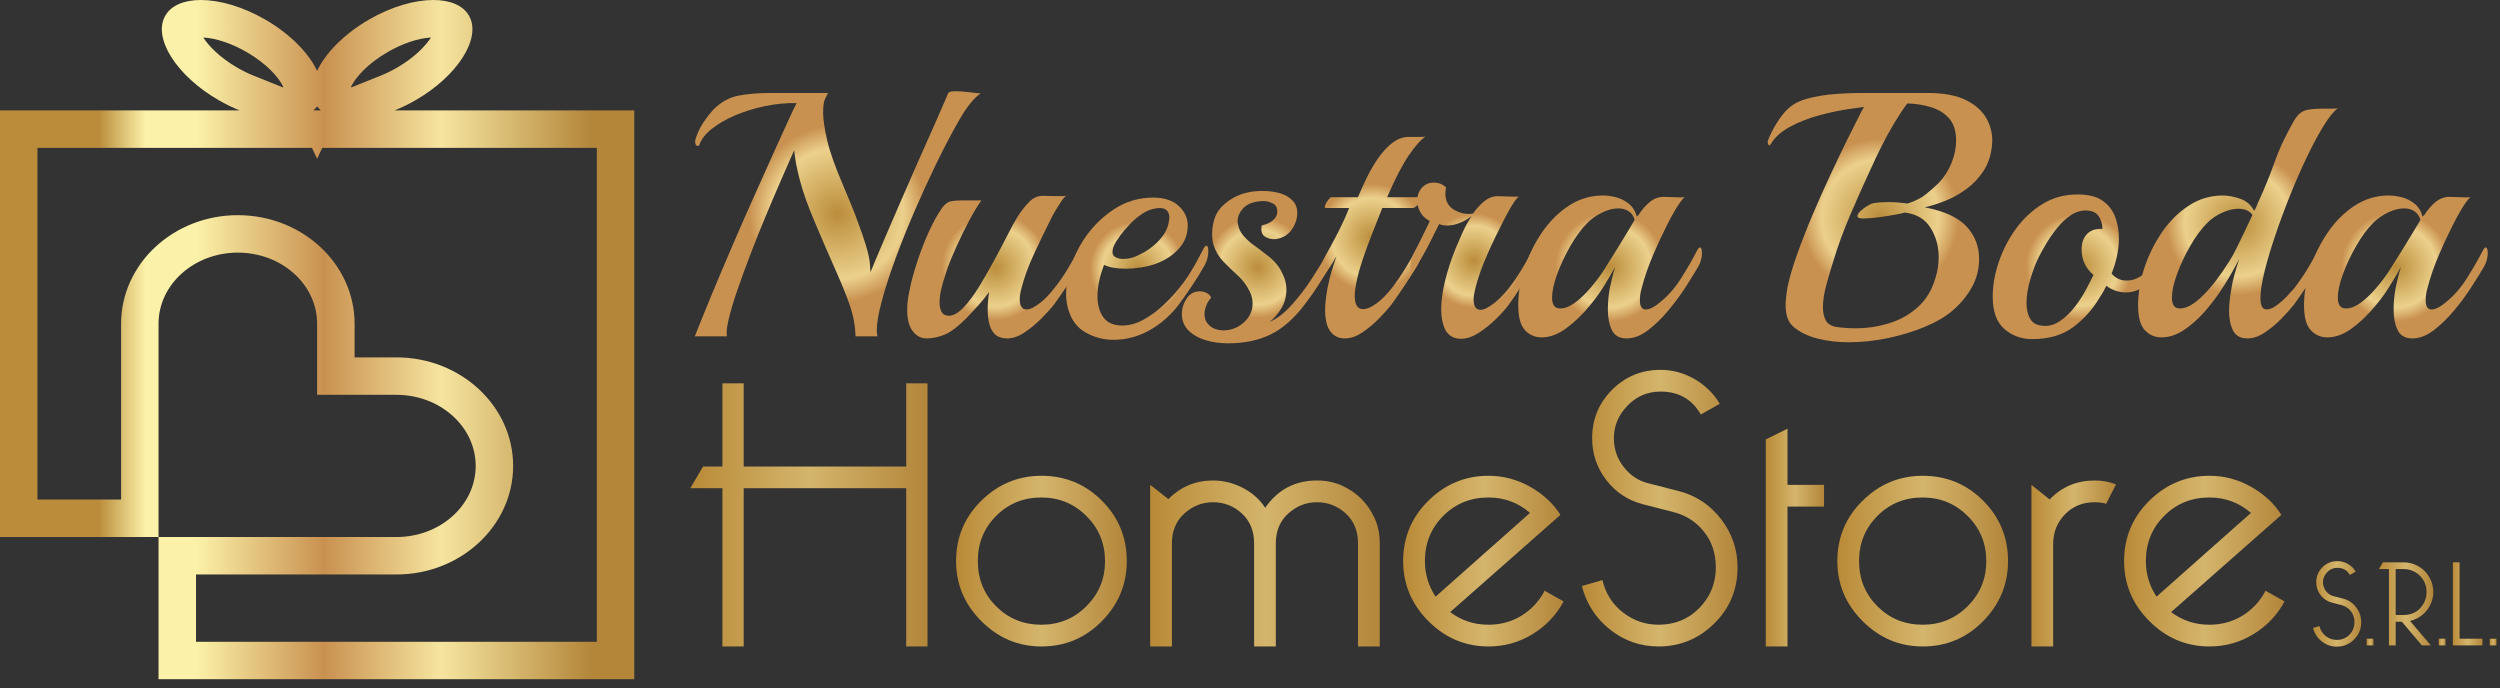 <svg width="178" height="49" viewBox="0 0 178 49" fill="none" xmlns="http://www.w3.org/2000/svg">
<rect x="0" y="0" width="178" height="49" fill="#333333" stroke="none"/>
<path d="M26.275 1.392C24.497 2.419 23.176 3.779 22.58 5.044C21.983 3.779 20.663 2.419 18.885 1.392C17.285 0.468 15.639 3.39429e-07 14.308 3.39429e-07C13.129 3.39429e-07 12.2 0.368 11.771 1.112C10.855 2.697 12.556 5.393 15.571 7.133C16.068 7.421 16.571 7.663 17.067 7.861H0V38.236H11.288V23.051C11.288 20.253 13.816 17.987 16.933 17.987C20.052 17.987 22.58 20.253 22.58 23.051V28.112H28.224C31.341 28.112 33.869 30.38 33.869 33.175C33.869 35.972 31.341 38.236 28.224 38.236H11.288V48.361H45.16V7.861H28.093C28.589 7.663 29.091 7.421 29.589 7.133C32.604 5.393 34.305 2.697 33.389 1.112C32.96 0.368 32.028 3.39429e-07 30.851 3.39429e-07C29.52 3.39429e-07 27.873 0.468 26.275 1.392ZM24.984 6.197L24.992 6.181C25.296 5.539 26.141 4.548 27.608 3.703C28.664 3.093 29.799 2.713 30.687 2.671C30.315 3.24 29.555 4.073 28.256 4.824C27.88 5.04 27.492 5.229 27.101 5.387L25.015 6.223L24.984 6.197ZM18.06 5.387C17.668 5.229 17.279 5.04 16.904 4.823C15.603 4.073 14.844 3.239 14.472 2.671C15.36 2.713 16.496 3.092 17.551 3.701C19.019 4.548 19.864 5.537 20.167 6.181L20.175 6.197L20.145 6.223L18.06 5.387ZM22.58 7.573C22.656 7.679 22.745 7.775 22.844 7.861H22.315C22.415 7.775 22.501 7.679 22.58 7.573ZM22.944 10.529H30.888H42.493V45.695H13.956V40.903H28.224C32.808 40.903 36.536 37.437 36.536 33.175C36.536 28.913 32.808 25.445 28.224 25.445H25.247V23.051C25.247 18.788 21.516 15.32 16.933 15.32C12.349 15.32 8.621 18.788 8.621 23.051V35.569H2.665V10.529H17.067H22.213L22.579 11.304L22.944 10.529Z" fill="url(#paint0_linear_12_129000)"/>
<path d="M67.516 6.621C67.252 7.249 66.921 8.011 66.524 8.904C66.127 9.799 65.705 10.751 65.257 11.76C64.811 12.768 64.377 13.761 63.955 14.737C63.533 15.713 63.148 16.608 62.8 17.419C62.453 18.229 62.18 18.883 61.981 19.379C61.965 19.197 61.952 19.028 61.943 18.871C61.935 18.713 61.911 18.528 61.871 18.312C61.828 18.096 61.749 17.795 61.633 17.405C61.517 17.017 61.336 16.491 61.088 15.829C60.956 15.449 60.797 15.039 60.616 14.601C60.433 14.163 60.236 13.687 60.021 13.173C59.459 11.867 59.081 10.8 58.891 9.971C58.701 9.144 58.607 8.492 58.607 8.011C58.607 7.548 58.655 7.216 58.753 7.019L58.953 6.621H54.757C53.997 6.621 53.277 6.683 52.599 6.805C51.92 6.932 51.308 7.275 50.761 7.837C50.547 8.069 50.328 8.351 50.104 8.681C49.881 9.012 49.695 9.392 49.547 9.824C49.529 9.873 49.516 9.919 49.509 9.96C49.5 10 49.496 10.039 49.496 10.071C49.496 10.287 49.561 10.393 49.695 10.393C49.744 10.393 49.776 10.368 49.795 10.319C49.927 9.923 50.219 9.541 50.676 9.177C51.131 8.815 51.688 8.492 52.351 8.209C53.012 7.929 53.724 7.708 54.485 7.552C55.247 7.395 55.991 7.324 56.719 7.34C56.637 7.489 56.455 7.871 56.173 8.483C55.892 9.096 55.54 9.869 55.117 10.804C54.696 11.739 54.233 12.768 53.728 13.895C53.223 15.019 52.715 16.177 52.201 17.369C51.688 18.56 51.196 19.723 50.724 20.855C50.255 21.989 49.836 23.02 49.471 23.947H51.756C51.705 23.715 51.747 23.313 51.879 22.743C52.011 22.172 52.213 21.489 52.488 20.695C52.76 19.9 53.071 19.048 53.419 18.139C53.765 17.228 54.129 16.319 54.511 15.407C54.891 14.497 55.259 13.632 55.615 12.815C55.971 11.995 56.28 11.287 56.545 10.691C56.595 11.287 56.732 12.007 56.955 12.851C57.179 13.696 57.529 14.68 58.009 15.804C58.556 17.096 59.015 18.159 59.388 18.995C59.76 19.829 60.053 20.525 60.268 21.08C60.483 21.635 60.641 22.127 60.741 22.556C60.839 22.988 60.897 23.449 60.915 23.947H62.477C62.461 23.88 62.448 23.809 62.44 23.736C62.432 23.661 62.428 23.583 62.428 23.5C62.428 23.004 62.548 22.307 62.788 21.415C63.028 20.521 63.351 19.523 63.756 18.423C64.161 17.324 64.616 16.188 65.121 15.023C65.627 13.856 66.135 12.743 66.648 11.684C67.26 10.427 67.827 9.352 68.348 8.457C68.869 7.564 69.361 6.96 69.825 6.647C69.693 6.647 69.436 6.621 69.056 6.571C68.675 6.521 68.336 6.496 68.039 6.496C67.739 6.496 67.567 6.539 67.516 6.621Z" fill="url(#paint1_radial_12_129000)"/>
<path d="M75.448 13.967C75.224 13.967 75 13.964 74.777 13.956C74.555 13.948 74.376 13.944 74.243 13.944C73.88 13.944 73.557 14.088 73.276 14.377C72.995 14.667 72.729 15.003 72.481 15.384C72.283 15.696 72.039 16.14 71.748 16.712C71.459 17.281 71.136 17.893 70.781 18.548C70.425 19.201 70.065 19.825 69.701 20.423C69.336 21.017 68.973 21.505 68.609 21.887C68.244 22.268 67.907 22.465 67.592 22.483C67.327 22.483 67.144 22.392 67.045 22.209C66.947 22.028 66.896 21.803 66.896 21.539C66.896 21.241 66.937 20.917 67.02 20.571C67.103 20.223 67.195 19.905 67.295 19.615C67.392 19.325 67.459 19.123 67.492 19.007C67.641 18.611 67.848 18.117 68.112 17.531C68.377 16.944 68.667 16.351 68.981 15.755C69.296 15.159 69.593 14.663 69.875 14.267H68.684C68.171 14.267 67.819 14.295 67.629 14.353C67.439 14.411 67.252 14.564 67.069 14.811C66.74 15.292 66.433 15.843 66.152 16.463C65.869 17.084 65.617 17.721 65.395 18.373C65.172 19.028 64.993 19.636 64.86 20.197C64.728 20.76 64.645 21.224 64.613 21.588C64.547 22.449 64.651 23.083 64.923 23.487C65.196 23.893 65.547 24.096 65.977 24.096C66.359 24.096 66.767 24.012 67.207 23.847C67.644 23.681 68.179 23.284 68.807 22.655C69.089 22.359 69.367 22.06 69.639 21.763C69.912 21.464 70.173 21.141 70.421 20.795C70.388 21.009 70.363 21.22 70.347 21.428C70.331 21.635 70.321 21.828 70.321 22.011C70.321 22.607 70.404 23.076 70.571 23.424C70.703 23.691 70.868 23.867 71.065 23.959C71.265 24.049 71.48 24.096 71.712 24.096C72.108 24.096 72.519 23.955 72.94 23.673C73.363 23.392 73.763 23.061 74.144 22.68C74.524 22.3 74.831 21.96 75.063 21.663C75.395 21.2 75.716 20.732 76.031 20.26C76.344 19.788 76.619 19.355 76.849 18.957C76.949 18.792 77.019 18.623 77.061 18.448C77.101 18.275 77.123 18.121 77.123 17.988C77.123 17.724 77.073 17.592 76.973 17.592C76.924 17.592 76.867 17.651 76.8 17.765C76.584 18.18 76.329 18.635 76.031 19.131C75.732 19.628 75.411 20.091 75.063 20.521C74.747 20.936 74.425 21.275 74.095 21.539C73.665 21.871 73.333 22.035 73.103 22.035C72.771 22.035 72.605 21.787 72.605 21.291C72.605 21.076 72.647 20.819 72.729 20.521C72.928 19.744 73.229 18.92 73.636 18.051C74.04 17.183 74.459 16.319 74.889 15.457C74.955 15.325 75.051 15.155 75.175 14.948C75.299 14.743 75.427 14.54 75.559 14.34C75.691 14.143 75.807 14.009 75.907 13.944C75.824 13.96 75.671 13.967 75.448 13.967Z" fill="url(#paint2_radial_12_129000)"/>
<path d="M79.257 14.937C78.396 15.516 77.685 16.244 77.123 17.12C76.759 17.683 76.465 18.3 76.241 18.969C76.019 19.64 75.905 20.289 75.905 20.917C75.905 21.299 75.956 21.663 76.055 22.011C76.271 22.772 76.684 23.327 77.296 23.673C77.908 24.021 78.571 24.193 79.283 24.193C80.125 24.193 80.928 23.997 81.689 23.6C82.137 23.367 82.549 23.087 82.931 22.753C83.311 22.424 83.651 22.06 83.948 21.663C84.28 21.216 84.607 20.748 84.928 20.26C85.252 19.773 85.528 19.321 85.761 18.908C85.859 18.725 85.931 18.548 85.972 18.373C86.013 18.2 86.033 18.039 86.033 17.891C86.033 17.625 85.984 17.493 85.884 17.493C85.835 17.493 85.776 17.551 85.711 17.667C85.463 18.145 85.247 18.548 85.065 18.871C84.884 19.193 84.709 19.477 84.544 19.727C84.379 19.976 84.18 20.24 83.948 20.521C83.651 20.901 83.281 21.299 82.844 21.712C82.405 22.127 81.933 22.475 81.429 22.753C80.924 23.037 80.415 23.177 79.903 23.177C79.291 23.177 78.843 22.981 78.563 22.595C78.281 22.204 78.14 21.705 78.14 21.092C78.14 20.412 78.297 19.669 78.611 18.859C78.976 19.041 79.497 19.131 80.175 19.131C80.507 19.131 80.859 19.103 81.231 19.044C81.603 18.985 81.955 18.899 82.285 18.783C82.964 18.536 83.515 18.175 83.936 17.703C84.359 17.232 84.568 16.683 84.568 16.055C84.568 15.524 84.353 15.06 83.924 14.663C83.493 14.267 82.889 14.068 82.112 14.068C81.069 14.068 80.117 14.357 79.257 14.937ZM79.704 18.412C79.605 18.395 79.513 18.36 79.431 18.312C79.283 18.247 79.208 18.121 79.208 17.939C79.208 17.724 79.297 17.471 79.481 17.183C79.663 16.895 79.857 16.628 80.064 16.388C80.271 16.149 80.415 15.987 80.499 15.904C80.747 15.657 81.003 15.443 81.268 15.26C81.532 15.077 81.797 14.953 82.063 14.887C82.26 14.837 82.425 14.811 82.559 14.811C82.824 14.811 83.009 14.883 83.117 15.023C83.224 15.165 83.269 15.335 83.255 15.532C83.22 15.996 83.072 16.409 82.807 16.773C82.543 17.136 82.219 17.452 81.839 17.716C81.607 17.881 81.325 18.044 80.995 18.2C80.663 18.357 80.332 18.436 80.003 18.436C79.903 18.436 79.803 18.428 79.704 18.412Z" fill="url(#paint3_radial_12_129000)"/>
<path d="M87.845 14.068C87.381 14.332 87.035 14.621 86.803 14.937C86.637 15.152 86.512 15.412 86.431 15.719C86.348 16.025 86.305 16.335 86.305 16.649C86.305 16.964 86.339 17.228 86.405 17.443C86.555 17.907 86.791 18.304 87.113 18.635C87.436 18.967 87.775 19.292 88.129 19.615C88.487 19.937 88.772 20.321 88.987 20.771C89.12 21.035 89.185 21.315 89.185 21.613C89.185 22.127 88.983 22.569 88.577 22.943C88.172 23.313 87.696 23.508 87.151 23.525C86.736 23.525 86.4 23.417 86.145 23.203C85.888 22.988 85.76 22.705 85.76 22.359C85.76 22.109 85.835 21.836 85.983 21.539C86 21.505 86.041 21.444 86.108 21.353C86.173 21.263 86.216 21.207 86.232 21.191C86.183 21.059 86.083 20.951 85.933 20.868C85.785 20.785 85.62 20.744 85.439 20.744C85.024 20.744 84.705 20.917 84.481 21.265C84.259 21.613 84.147 21.969 84.147 22.332C84.147 22.812 84.304 23.209 84.619 23.525C84.933 23.839 85.339 24.071 85.835 24.219C86.331 24.369 86.86 24.444 87.423 24.444C88.599 24.444 89.615 24.232 90.476 23.809C91.337 23.388 92.147 22.672 92.908 21.663C93.288 21.167 93.611 20.708 93.877 20.285C94.141 19.864 94.423 19.404 94.721 18.908C94.803 18.743 94.865 18.576 94.907 18.412C94.948 18.247 94.968 18.105 94.968 17.988C94.968 17.709 94.919 17.567 94.82 17.567C94.771 17.567 94.712 17.625 94.647 17.741C94.431 18.155 94.22 18.532 94.012 18.871C93.805 19.211 93.579 19.569 93.331 19.949C92.951 20.529 92.5 21.112 91.979 21.699C91.456 22.288 90.923 22.697 90.377 22.929C90.691 22.697 90.972 22.379 91.221 21.972C91.469 21.568 91.593 21.116 91.593 20.62C91.593 20.256 91.511 19.9 91.344 19.552C91.129 19.056 90.804 18.635 90.364 18.287C89.925 17.939 89.5 17.616 89.087 17.319C88.92 17.187 88.755 17.029 88.589 16.848C88.424 16.667 88.3 16.467 88.217 16.252C88.2 16.169 88.18 16.087 88.156 16.003C88.129 15.921 88.117 15.847 88.117 15.78C88.117 15.367 88.3 15.003 88.664 14.688C88.847 14.556 89.049 14.46 89.272 14.403C89.496 14.344 89.732 14.315 89.98 14.315C90.179 14.315 90.389 14.371 90.612 14.477C90.836 14.585 90.947 14.779 90.947 15.06C90.947 15.208 90.899 15.359 90.8 15.507C90.6 15.772 90.277 15.953 89.831 16.055C89.764 16.451 89.847 16.719 90.079 16.859C90.311 17 90.575 17.055 90.873 17.021C91.355 16.939 91.721 16.712 91.979 16.339C92.233 15.967 92.364 15.573 92.364 15.159C92.364 14.795 92.251 14.501 92.028 14.28C91.804 14.055 91.544 13.895 91.247 13.795C90.849 13.661 90.393 13.596 89.881 13.596C89.103 13.596 88.424 13.752 87.845 14.068Z" fill="url(#paint4_radial_12_129000)"/>
<path d="M100.988 9.749H100.307C99.892 9.749 99.503 9.889 99.139 10.171C98.775 10.452 98.44 10.812 98.135 11.251C97.828 11.688 97.555 12.156 97.315 12.652C97.073 13.149 96.864 13.612 96.683 14.041H94.796C94.745 14.041 94.672 14.104 94.571 14.228C94.473 14.353 94.399 14.481 94.348 14.615C94.297 14.747 94.315 14.811 94.399 14.811H96.06C95.879 15.275 95.663 15.755 95.415 16.252C95.168 16.748 94.927 17.208 94.696 17.629C94.463 18.051 94.283 18.395 94.149 18.66C93.951 19.056 93.851 19.421 93.851 19.752C93.851 19.9 93.885 19.976 93.951 19.976C94.017 19.976 94.108 19.884 94.224 19.703C94.307 19.569 94.448 19.359 94.647 19.069C94.845 18.78 95.011 18.511 95.143 18.263V18.287C95.028 18.619 94.915 18.961 94.807 19.317C94.7 19.673 94.605 20.065 94.523 20.496C94.473 20.76 94.431 21.031 94.399 21.303C94.364 21.576 94.348 21.845 94.348 22.109C94.348 22.375 94.373 22.631 94.423 22.88C94.473 23.127 94.556 23.343 94.672 23.525C94.919 23.905 95.284 24.096 95.763 24.096C96.16 24.096 96.571 23.955 96.992 23.673C97.415 23.392 97.811 23.061 98.183 22.68C98.555 22.3 98.857 21.96 99.089 21.663C99.42 21.2 99.743 20.732 100.056 20.26C100.372 19.788 100.644 19.355 100.876 18.957C100.976 18.792 101.045 18.623 101.088 18.448C101.128 18.275 101.149 18.121 101.149 17.988C101.149 17.724 101.1 17.592 101.001 17.592C100.951 17.592 100.893 17.651 100.827 17.765C100.612 18.18 100.352 18.635 100.045 19.131C99.739 19.628 99.42 20.091 99.089 20.521C98.724 20.985 98.361 21.349 97.997 21.613C97.632 21.877 97.319 22.011 97.053 22.011C96.657 22.011 96.457 21.695 96.457 21.067C96.457 20.803 96.491 20.513 96.557 20.197C96.657 19.685 96.809 19.119 97.017 18.497C97.223 17.879 97.453 17.244 97.712 16.599C97.968 15.953 98.204 15.359 98.419 14.811H100.555C100.668 14.811 100.789 14.747 100.913 14.615C101.037 14.481 101.14 14.353 101.224 14.228C101.307 14.104 101.323 14.041 101.273 14.041H98.767C99.312 12.768 99.817 11.788 100.281 11.101C100.743 10.415 101.149 9.956 101.496 9.724C101.431 9.74 101.261 9.749 100.988 9.749Z" fill="url(#paint5_radial_12_129000)"/>
<path d="M101.645 13.075C101.397 13.191 101.211 13.355 101.088 13.571C100.964 13.787 100.9 14.027 100.9 14.291C100.9 14.556 100.975 14.824 101.124 15.097C101.273 15.371 101.496 15.581 101.795 15.732C101.779 15.797 101.703 15.963 101.571 16.227C101.439 16.491 101.291 16.793 101.124 17.133C100.959 17.471 100.792 17.799 100.629 18.113C100.561 18.247 100.512 18.387 100.479 18.536C100.445 18.683 100.429 18.825 100.429 18.957C100.429 19.123 100.451 19.252 100.492 19.341C100.532 19.432 100.577 19.439 100.629 19.355C101.124 18.543 101.521 17.84 101.82 17.244C102.117 16.649 102.332 16.219 102.465 15.953C102.613 16.019 102.804 16.055 103.036 16.055C103.332 16.055 103.639 15.992 103.955 15.867C104.267 15.743 104.541 15.581 104.772 15.384C104.508 15.797 104.28 16.219 104.091 16.649C103.9 17.08 103.747 17.436 103.631 17.716C103.316 18.493 103.068 19.256 102.887 20C102.704 20.744 102.613 21.423 102.613 22.035C102.613 22.581 102.704 23.052 102.887 23.449C103.117 23.896 103.499 24.12 104.028 24.12C104.425 24.12 104.844 23.979 105.283 23.699C105.719 23.417 106.133 23.087 106.523 22.705C106.911 22.324 107.213 21.985 107.429 21.688C107.76 21.224 108.083 20.748 108.396 20.26C108.711 19.773 108.993 19.321 109.24 18.908C109.324 18.757 109.381 18.601 109.416 18.436C109.448 18.272 109.464 18.131 109.464 18.015C109.464 17.716 109.416 17.567 109.316 17.567C109.283 17.567 109.224 17.633 109.141 17.765C108.927 18.18 108.671 18.635 108.372 19.131C108.073 19.628 107.76 20.091 107.429 20.521C107.132 20.901 106.791 21.249 106.412 21.564C105.981 21.895 105.649 22.06 105.419 22.06C105.087 22.06 104.921 21.812 104.921 21.315C104.921 21.183 104.935 21.055 104.96 20.929C104.984 20.807 105.012 20.669 105.047 20.521C105.244 19.744 105.533 18.928 105.915 18.076C106.295 17.224 106.709 16.367 107.156 15.507C107.223 15.391 107.313 15.227 107.429 15.011C107.544 14.795 107.669 14.589 107.801 14.389C107.933 14.192 108.049 14.059 108.149 13.992C107.999 14.009 107.755 14.009 107.416 13.992C107.077 13.977 106.816 13.967 106.635 13.967C106.287 13.967 105.964 14.093 105.667 14.34C105.369 14.589 105.104 14.879 104.872 15.208C104.393 15.275 103.944 15.184 103.532 14.937C103.117 14.688 102.911 14.308 102.911 13.795C102.911 13.712 102.915 13.632 102.924 13.559C102.932 13.485 102.945 13.415 102.96 13.348C102.729 13.116 102.432 13 102.068 13C101.935 13 101.795 13.025 101.645 13.075Z" fill="url(#paint6_radial_12_129000)"/>
<path d="M111.711 14.639C110.976 15.119 110.337 15.752 109.799 16.536C109.261 17.324 108.843 18.172 108.547 19.08C108.249 19.991 108.099 20.877 108.099 21.737C108.099 22.581 108.26 23.173 108.583 23.512C108.905 23.852 109.299 24.021 109.763 24.021C110.34 24.021 110.924 23.807 111.513 23.375C112.099 22.945 112.659 22.408 113.188 21.763C113.503 21.399 113.812 20.976 114.119 20.496C114.424 20.016 114.719 19.52 115 19.007C114.916 19.272 114.847 19.523 114.789 19.764C114.731 20.004 114.677 20.24 114.627 20.471C114.528 20.985 114.479 21.505 114.479 22.035C114.479 22.615 114.575 23.101 114.764 23.5C114.955 23.896 115.307 24.096 115.819 24.096C116.315 24.096 116.816 23.905 117.32 23.525C117.825 23.144 118.309 22.676 118.772 22.121C119.235 21.568 119.653 21.001 120.025 20.423C120.397 19.843 120.7 19.355 120.932 18.957C121.016 18.809 121.077 18.651 121.117 18.487C121.16 18.321 121.18 18.172 121.18 18.039C121.18 17.759 121.131 17.616 121.031 17.616C120.981 17.616 120.924 17.675 120.857 17.791C120.527 18.436 120.143 19.105 119.703 19.8C119.265 20.496 118.756 21.076 118.176 21.539C117.779 21.871 117.449 22.035 117.183 22.035C116.903 22.035 116.761 21.82 116.761 21.389C116.761 21.259 116.771 21.121 116.787 20.981C116.803 20.84 116.837 20.687 116.887 20.521C117.084 19.744 117.365 18.933 117.731 18.089C118.093 17.244 118.499 16.392 118.945 15.532C119.013 15.416 119.104 15.255 119.219 15.048C119.336 14.841 119.463 14.639 119.603 14.439C119.745 14.241 119.856 14.109 119.939 14.041C119.791 14.059 119.551 14.059 119.219 14.041C118.888 14.027 118.631 14.017 118.451 14.017C118.085 14.017 117.755 14.143 117.456 14.389C117.159 14.639 116.893 14.944 116.663 15.309C116.645 15.325 116.627 15.341 116.601 15.359C116.577 15.375 116.555 15.4 116.539 15.432C116.44 15.036 116.249 14.725 115.967 14.501C115.685 14.28 115.379 14.125 115.049 14.041C114.719 13.96 114.412 13.919 114.131 13.919C113.255 13.919 112.448 14.16 111.711 14.639ZM110.879 21.936C110.631 21.853 110.508 21.604 110.508 21.191C110.508 20.744 110.627 20.191 110.867 19.528C111.107 18.865 111.421 18.197 111.809 17.517C112.2 16.839 112.607 16.285 113.039 15.855C113.32 15.573 113.663 15.335 114.069 15.135C114.473 14.937 114.859 14.837 115.223 14.837C115.504 14.837 115.749 14.903 115.956 15.036C116.163 15.168 116.307 15.375 116.389 15.657C116.339 15.739 116.141 16.069 115.795 16.649C115.447 17.228 114.909 18.096 114.18 19.256C113.9 19.685 113.577 20.111 113.213 20.532C112.848 20.955 112.484 21.299 112.121 21.564C111.756 21.828 111.417 21.96 111.103 21.96C111.004 21.96 110.929 21.952 110.879 21.936Z" fill="url(#paint7_radial_12_129000)"/>
<path d="M132.375 6.621C131.893 6.621 131.32 6.647 130.649 6.695C129.979 6.744 129.329 6.853 128.7 7.019C128.072 7.184 127.575 7.457 127.212 7.837C126.979 8.069 126.74 8.383 126.491 8.78C126.243 9.177 126.036 9.591 125.871 10.021C125.855 10.104 125.859 10.179 125.884 10.245C125.908 10.311 125.937 10.344 125.969 10.344C126.02 10.344 126.053 10.319 126.071 10.271C126.351 9.789 126.803 9.381 127.423 9.04C128.043 8.701 128.747 8.424 129.532 8.209C130.317 7.995 131.083 7.837 131.828 7.737L132.72 7.613C132.655 7.713 132.593 7.821 132.535 7.936C132.479 8.052 132.415 8.176 132.348 8.309C132.167 8.656 131.899 9.191 131.543 9.909C131.185 10.629 130.789 11.457 130.352 12.392C129.912 13.327 129.483 14.291 129.06 15.284C128.64 16.276 128.267 17.228 127.943 18.139C127.62 19.048 127.392 19.835 127.261 20.496C127.228 20.711 127.2 20.923 127.175 21.129C127.149 21.336 127.137 21.539 127.137 21.737C127.137 22.053 127.177 22.341 127.261 22.607C127.344 22.872 127.492 23.095 127.708 23.277C128.155 23.656 128.724 23.933 129.42 24.108C130.115 24.281 130.851 24.369 131.629 24.369C132.556 24.369 133.491 24.268 134.435 24.071C135.377 23.871 136.255 23.603 137.064 23.264C137.876 22.925 138.529 22.54 139.025 22.109C139.605 21.613 140.064 21.055 140.404 20.435C140.744 19.813 140.913 19.148 140.913 18.436C140.913 17.543 140.615 16.773 140.019 16.128C139.423 15.481 138.431 15.028 137.04 14.761C137.488 14.663 137.971 14.511 138.491 14.303C139.015 14.097 139.517 13.815 140.007 13.459C140.495 13.103 140.904 12.671 141.236 12.156C141.565 11.644 141.764 11.039 141.832 10.344C141.897 9.697 141.781 9.091 141.484 8.519C141.185 7.948 140.693 7.489 140.007 7.141C139.32 6.795 138.407 6.621 137.264 6.621H132.375ZM131.431 23.351C131.199 23.335 130.968 23.311 130.736 23.277C130.372 23.209 130.124 23.052 129.992 22.805C129.859 22.556 129.792 22.249 129.792 21.887C129.792 21.423 129.871 20.897 130.028 20.311C130.187 19.723 130.347 19.172 130.512 18.66C130.844 17.551 131.261 16.409 131.767 15.233C132.271 14.059 132.755 12.976 133.219 11.983C133.433 11.503 133.68 10.98 133.964 10.417C134.243 9.856 134.547 9.307 134.868 8.769C135.192 8.232 135.501 7.763 135.8 7.365C136.412 7.381 136.983 7.473 137.512 7.639C138.041 7.804 138.468 8.073 138.791 8.447C139.113 8.819 139.275 9.343 139.275 10.021C139.275 10.535 139.167 11.06 138.951 11.599C138.736 12.136 138.431 12.611 138.035 13.025C137.784 13.273 137.488 13.537 137.14 13.82C136.792 14.1 136.355 14.325 135.824 14.489C135.576 14.456 135.341 14.432 135.117 14.415C134.892 14.399 134.675 14.389 134.459 14.389C134.063 14.389 133.715 14.415 133.416 14.464C133.3 14.481 133.152 14.543 132.971 14.651C132.788 14.759 132.623 14.883 132.473 15.023C132.324 15.165 132.251 15.284 132.251 15.384C132.251 15.499 132.383 15.556 132.647 15.556C132.928 15.556 133.268 15.532 133.665 15.481C134.063 15.432 134.443 15.375 134.807 15.309C135.169 15.243 135.443 15.184 135.625 15.135C136.452 15.233 137.061 15.595 137.449 16.215C137.839 16.835 138.035 17.533 138.035 18.312C138.035 18.809 137.96 19.297 137.809 19.776C137.563 20.637 137.144 21.333 136.557 21.861C135.971 22.392 135.287 22.776 134.508 23.016C133.729 23.255 132.936 23.375 132.127 23.375C131.893 23.375 131.663 23.367 131.431 23.351Z" fill="url(#paint8_radial_12_129000)"/>
<path d="M145.405 14.54C144.661 15.003 144.028 15.599 143.507 16.325C142.985 17.055 142.584 17.84 142.303 18.683C142.021 19.528 141.881 20.339 141.881 21.116C141.881 22.176 142.157 22.945 142.712 23.424C143.267 23.905 143.924 24.144 144.685 24.144C145.877 24.144 146.855 23.86 147.613 23.289C148.376 22.717 148.996 22.028 149.476 21.216C149.675 20.917 149.84 20.629 149.973 20.347C150.387 20.663 150.851 20.819 151.363 20.819C151.644 20.819 151.908 20.771 152.157 20.669C152.488 20.539 152.785 20.36 153.051 20.135C153.316 19.913 153.573 19.585 153.82 19.155C153.953 18.957 154.039 18.757 154.08 18.56C154.123 18.36 154.143 18.188 154.143 18.039C154.143 17.807 154.101 17.692 154.019 17.692C153.953 17.692 153.895 17.741 153.844 17.84C153.696 18.105 153.527 18.391 153.335 18.696C153.145 19.003 152.935 19.256 152.703 19.453C152.305 19.8 151.875 19.976 151.413 19.976C150.981 19.976 150.625 19.811 150.345 19.477C150.511 19.065 150.639 18.648 150.731 18.227C150.82 17.804 150.867 17.387 150.867 16.972C150.867 16.427 150.776 15.912 150.593 15.432C150.411 14.953 150.108 14.568 149.687 14.28C149.265 13.989 148.673 13.844 147.912 13.844C146.985 13.844 146.151 14.076 145.405 14.54ZM144.575 22.743C144.384 22.437 144.288 22.053 144.288 21.588C144.288 21.059 144.379 20.488 144.563 19.875C144.743 19.263 144.943 18.743 145.157 18.312C145.307 18.015 145.492 17.679 145.715 17.305C145.94 16.933 146.195 16.571 146.485 16.215C146.775 15.859 147.089 15.565 147.428 15.335C147.767 15.101 148.127 14.987 148.508 14.987C148.921 14.987 149.219 15.109 149.401 15.359C149.583 15.605 149.684 15.921 149.7 16.301C149.236 16.269 148.872 16.384 148.607 16.649C148.343 16.915 148.211 17.285 148.211 17.765C148.211 18.493 148.492 19.099 149.055 19.577C148.907 19.892 148.719 20.256 148.496 20.669C148.272 21.083 148.011 21.48 147.715 21.861C147.417 22.243 147.089 22.56 146.733 22.816C146.377 23.073 146.011 23.203 145.629 23.203C145.115 23.203 144.764 23.049 144.575 22.743Z" fill="url(#paint9_radial_12_129000)"/>
<path d="M165.971 7.737H165.287C165.089 7.737 164.9 7.747 164.717 7.763C164.535 7.779 164.369 7.804 164.219 7.837C164.037 7.887 163.877 7.968 163.737 8.085C163.596 8.201 163.443 8.404 163.277 8.693C163.112 8.984 162.887 9.409 162.607 9.971C162.392 10.403 162.143 11.007 161.863 11.784C161.58 12.561 161.243 13.391 160.845 14.267C160.796 14.364 160.745 14.481 160.696 14.615C160.645 14.747 160.581 14.879 160.497 15.011C160.265 14.58 159.925 14.291 159.479 14.143C159.032 13.992 158.627 13.919 158.263 13.919C157.385 13.919 156.579 14.16 155.844 14.639C155.107 15.119 154.469 15.752 153.932 16.536C153.395 17.324 152.976 18.172 152.677 19.08C152.38 19.991 152.232 20.877 152.232 21.737C152.232 22.581 152.393 23.173 152.716 23.512C153.037 23.852 153.431 24.021 153.895 24.021C154.424 24.021 154.949 23.852 155.471 23.512C155.992 23.173 156.497 22.727 156.985 22.172C157.473 21.617 157.924 21.013 158.337 20.36C158.751 19.705 159.116 19.065 159.429 18.436C159.299 18.849 159.181 19.235 159.083 19.591C158.983 19.945 158.916 20.248 158.884 20.496C158.833 20.777 158.793 21.055 158.759 21.327C158.725 21.6 158.709 21.871 158.709 22.135C158.709 22.697 158.805 23.164 158.996 23.537C159.184 23.909 159.529 24.096 160.025 24.096C160.423 24.096 160.832 23.955 161.255 23.673C161.675 23.392 162.073 23.061 162.444 22.68C162.817 22.3 163.119 21.96 163.352 21.663C163.681 21.2 164.009 20.724 164.332 20.236C164.655 19.748 164.932 19.305 165.164 18.908C165.329 18.627 165.411 18.328 165.411 18.015C165.411 17.716 165.353 17.567 165.239 17.567C165.204 17.567 165.147 17.633 165.065 17.765C164.848 18.197 164.593 18.656 164.295 19.144C163.997 19.631 163.681 20.091 163.352 20.521C163.252 20.637 163.087 20.819 162.855 21.067C162.623 21.315 162.371 21.539 162.099 21.737C161.825 21.936 161.589 22.035 161.389 22.035C161.092 22.035 160.943 21.771 160.943 21.241C160.943 20.76 161.039 20.132 161.229 19.355C161.419 18.576 161.675 17.712 161.999 16.761C162.321 15.809 162.677 14.849 163.067 13.881C163.455 12.912 163.857 11.999 164.271 11.137C164.684 10.277 165.081 9.541 165.461 8.929C165.841 8.316 166.173 7.912 166.453 7.713C166.388 7.729 166.225 7.737 165.971 7.737ZM155.012 21.936C154.764 21.853 154.639 21.604 154.639 21.191C154.639 20.744 154.759 20.191 155 19.528C155.24 18.865 155.553 18.197 155.943 17.517C156.331 16.839 156.741 16.285 157.171 15.855C157.451 15.573 157.799 15.337 158.213 15.147C158.627 14.957 159.016 14.863 159.38 14.863C159.579 14.863 159.765 14.895 159.939 14.961C160.112 15.028 160.257 15.143 160.373 15.309C160.191 15.689 159.996 16.1 159.791 16.536C159.583 16.976 159.388 17.376 159.207 17.741C159.024 18.105 158.867 18.387 158.735 18.585C158.105 19.595 157.481 20.409 156.861 21.031C156.24 21.649 155.699 21.96 155.235 21.96C155.135 21.96 155.061 21.952 155.012 21.936Z" fill="url(#paint10_radial_12_129000)"/>
<path d="M167.659 14.639C166.921 15.119 166.284 15.752 165.747 16.536C165.209 17.324 164.792 18.172 164.493 19.08C164.195 19.991 164.047 20.877 164.047 21.737C164.047 22.581 164.208 23.173 164.531 23.512C164.855 23.852 165.245 24.021 165.709 24.021C166.289 24.021 166.872 23.807 167.459 23.375C168.047 22.945 168.605 22.408 169.135 21.763C169.449 21.399 169.76 20.976 170.065 20.496C170.372 20.016 170.664 19.52 170.948 19.007C170.864 19.272 170.795 19.523 170.736 19.764C170.677 20.004 170.625 20.24 170.576 20.471C170.475 20.985 170.425 21.505 170.425 22.035C170.425 22.615 170.52 23.101 170.712 23.5C170.903 23.896 171.253 24.096 171.767 24.096C172.263 24.096 172.763 23.905 173.267 23.525C173.772 23.144 174.256 22.676 174.719 22.121C175.184 21.568 175.601 21.001 175.973 20.423C176.347 19.843 176.648 19.355 176.879 18.957C176.963 18.809 177.024 18.651 177.067 18.487C177.107 18.321 177.128 18.172 177.128 18.039C177.128 17.759 177.077 17.616 176.979 17.616C176.929 17.616 176.871 17.675 176.805 17.791C176.473 18.436 176.089 19.105 175.651 19.8C175.212 20.496 174.703 21.076 174.124 21.539C173.728 21.871 173.396 22.035 173.132 22.035C172.849 22.035 172.709 21.82 172.709 21.389C172.709 21.259 172.716 21.121 172.735 20.981C172.752 20.84 172.784 20.687 172.833 20.521C173.032 19.744 173.313 18.933 173.677 18.089C174.041 17.244 174.445 16.392 174.895 15.532C174.959 15.416 175.051 15.255 175.167 15.048C175.283 14.841 175.412 14.639 175.552 14.439C175.692 14.241 175.803 14.109 175.887 14.041C175.739 14.059 175.497 14.059 175.167 14.041C174.836 14.027 174.579 14.017 174.396 14.017C174.035 14.017 173.703 14.143 173.404 14.389C173.107 14.639 172.843 14.944 172.611 15.309C172.593 15.325 172.572 15.341 172.548 15.359C172.523 15.375 172.501 15.4 172.485 15.432C172.387 15.036 172.196 14.725 171.915 14.501C171.635 14.28 171.328 14.125 170.997 14.041C170.664 13.96 170.359 13.919 170.077 13.919C169.2 13.919 168.395 14.16 167.659 14.639ZM166.827 21.936C166.579 21.853 166.453 21.604 166.453 21.191C166.453 20.744 166.573 20.191 166.815 19.528C167.055 18.865 167.368 18.197 167.757 17.517C168.145 16.839 168.556 16.285 168.985 15.855C169.268 15.573 169.611 15.335 170.016 15.135C170.423 14.937 170.807 14.837 171.169 14.837C171.452 14.837 171.695 14.903 171.903 15.036C172.109 15.168 172.253 15.375 172.337 15.657C172.287 15.739 172.089 16.069 171.741 16.649C171.395 17.228 170.856 18.096 170.127 19.256C169.847 19.685 169.523 20.111 169.16 20.532C168.795 20.955 168.432 21.299 168.068 21.564C167.704 21.828 167.364 21.96 167.051 21.96C166.951 21.96 166.876 21.952 166.827 21.936Z" fill="url(#paint11_radial_12_129000)"/>
<path d="M64.523 27.291V33.215H52.951V27.291H51.435V33.215H50.057L49.149 34.759H51.435V46.028H52.951V34.759H64.523V46.028H66.039V27.291H64.523Z" fill="url(#paint12_linear_12_129000)"/>
<path d="M69.873 35.647C68.672 36.827 68.073 38.263 68.073 39.951C68.073 41.601 68.672 43.027 69.873 44.227C71.073 45.428 72.499 46.028 74.149 46.028C75.837 46.028 77.272 45.428 78.453 44.227C79.636 43.027 80.227 41.601 80.227 39.951C80.227 38.263 79.636 36.827 78.453 35.647C77.272 34.464 75.837 33.875 74.149 33.875C72.499 33.875 71.073 34.464 69.873 35.647ZM70.928 43.172C70.055 42.3 69.62 41.225 69.62 39.951C69.62 38.675 70.055 37.601 70.928 36.729C71.8 35.856 72.873 35.421 74.149 35.421C75.407 35.421 76.476 35.863 77.356 36.743C78.239 37.625 78.679 38.695 78.679 39.951C78.679 41.208 78.239 42.276 77.356 43.157C76.476 44.039 75.407 44.48 74.149 44.48C72.873 44.48 71.8 44.044 70.928 43.172Z" fill="url(#paint13_linear_12_129000)"/>
<path d="M90.081 36.153C89.704 35.571 89.18 35.101 88.505 34.745C87.828 34.391 87.117 34.211 86.367 34.211C85.128 34.211 84.069 34.653 83.187 35.532L81.893 34.521V46.028H83.44V38.684C83.44 37.804 83.736 37.095 84.327 36.56C84.917 36.027 85.597 35.759 86.367 35.759C87.155 35.759 87.839 36.027 88.42 36.56C89.001 37.095 89.292 37.804 89.292 38.684V46.028H90.839V38.684C90.839 37.804 91.135 37.095 91.727 36.56C92.317 36.027 92.996 35.759 93.765 35.759C94.553 35.759 95.239 36.027 95.82 36.56C96.4 37.095 96.691 37.804 96.691 38.684V46.028H98.24V38.684C98.24 38.028 98.117 37.432 97.873 36.897C97.629 36.364 97.315 35.904 96.931 35.519C96.547 35.135 96.087 34.821 95.552 34.577C95.017 34.333 94.421 34.211 93.765 34.211C92.208 34.211 90.98 34.859 90.081 36.153Z" fill="url(#paint14_linear_12_129000)"/>
<path d="M101.705 35.647C100.505 36.827 99.905 38.263 99.905 39.951C99.905 41.601 100.505 43.027 101.705 44.227C102.905 45.428 104.332 46.028 105.983 46.028C107.125 46.028 108.177 45.732 109.133 45.141C110.089 44.549 110.821 43.776 111.328 42.82L109.979 42.06C109.583 42.812 109.035 43.401 108.332 43.835C107.628 44.265 106.845 44.48 105.983 44.48C104.951 44.48 104.041 44.18 103.253 43.58L111.103 36.66C110.596 35.853 109.879 35.187 108.949 34.661C108.023 34.137 107.032 33.875 105.983 33.875C104.332 33.875 102.905 34.464 101.705 35.647ZM101.453 39.951C101.453 38.675 101.889 37.601 102.761 36.729C103.632 35.856 104.707 35.421 105.983 35.421C107.108 35.421 108.092 35.787 108.936 36.519L102.212 42.481C101.705 41.713 101.453 40.871 101.453 39.951Z" fill="url(#paint15_linear_12_129000)"/>
<path d="M114.78 27.755C113.833 28.703 113.361 29.851 113.361 31.2C113.361 32.308 113.692 33.297 114.359 34.169C115.024 35.04 115.892 35.617 116.961 35.899L119.156 36.461C120.037 36.687 120.76 37.151 121.323 37.855C121.884 38.557 122.167 39.407 122.167 40.4C122.167 41.527 121.776 42.488 120.999 43.284C120.22 44.083 119.249 44.48 118.087 44.48C117.148 44.48 116.304 44.189 115.555 43.608C114.804 43.027 114.316 42.257 114.092 41.301L112.629 41.723C112.948 42.98 113.613 44.012 114.625 44.819C115.639 45.624 116.793 46.028 118.087 46.028C119.625 46.028 120.947 45.483 122.052 44.396C123.16 43.307 123.713 41.976 123.713 40.4C123.713 39.125 123.324 37.98 122.547 36.968C121.768 35.956 120.769 35.289 119.549 34.971L117.356 34.408C116.661 34.24 116.079 33.856 115.611 33.253C115.141 32.655 114.908 31.971 114.908 31.2C114.908 30.32 115.232 29.545 115.879 28.88C116.525 28.213 117.308 27.88 118.228 27.88C119.521 27.88 120.479 28.425 121.097 29.513L122.447 28.752C122.015 28.021 121.42 27.435 120.661 26.995C119.903 26.555 119.089 26.333 118.228 26.333C116.877 26.333 115.727 26.807 114.78 27.755Z" fill="url(#paint16_linear_12_129000)"/>
<path d="M125.721 31.285V46.028H127.268V36.068H129.873V34.521H127.268V30.525L125.721 31.285Z" fill="url(#paint17_linear_12_129000)"/>
<path d="M132.62 35.647C131.417 36.827 130.819 38.263 130.819 39.951C130.819 41.601 131.417 43.027 132.62 44.227C133.819 45.428 135.244 46.028 136.896 46.028C138.583 46.028 140.017 45.428 141.2 44.227C142.381 43.027 142.972 41.601 142.972 39.951C142.972 38.263 142.381 36.827 141.2 35.647C140.017 34.464 138.583 33.875 136.896 33.875C135.244 33.875 133.819 34.464 132.62 35.647ZM133.675 43.172C132.803 42.3 132.365 41.225 132.365 39.951C132.365 38.675 132.803 37.601 133.675 36.729C134.547 35.856 135.62 35.421 136.896 35.421C138.152 35.421 139.221 35.863 140.103 36.743C140.984 37.625 141.425 38.695 141.425 39.951C141.425 41.208 140.984 42.276 140.103 43.157C139.221 44.039 138.152 44.48 136.896 44.48C135.62 44.48 134.547 44.044 133.675 43.172Z" fill="url(#paint18_linear_12_129000)"/>
<path d="M145.933 35.561L144.639 34.521V46.028H146.185V38.712C146.185 37.907 146.463 37.212 147.016 36.631C147.571 36.049 148.279 35.759 149.14 35.759C149.459 35.759 149.732 35.795 149.956 35.871L150.66 34.492C150.209 34.305 149.703 34.211 149.14 34.211C147.865 34.211 146.796 34.661 145.933 35.561Z" fill="url(#paint19_linear_12_129000)"/>
<path d="M153.037 35.647C151.836 36.827 151.236 38.263 151.236 39.951C151.236 41.601 151.836 43.027 153.037 44.227C154.236 45.428 155.663 46.028 157.313 46.028C158.457 46.028 159.507 45.732 160.464 45.141C161.423 44.549 162.152 43.776 162.659 42.82L161.308 42.06C160.915 42.812 160.367 43.401 159.663 43.835C158.96 44.265 158.175 44.48 157.313 44.48C156.281 44.48 155.372 44.18 154.584 43.58L162.433 36.66C161.927 35.853 161.209 35.187 160.281 34.661C159.352 34.137 158.364 33.875 157.313 33.875C155.663 33.875 154.236 34.464 153.037 35.647ZM152.784 39.951C152.784 38.675 153.22 37.601 154.092 36.729C154.965 35.856 156.037 35.421 157.313 35.421C158.439 35.421 159.423 35.787 160.268 36.519L153.544 42.481C153.037 41.713 152.784 40.871 152.784 39.951Z" fill="url(#paint20_linear_12_129000)"/>
<path d="M165.356 40.391C165.061 40.683 164.916 41.039 164.916 41.456C164.916 41.797 165.02 42.104 165.225 42.372C165.431 42.644 165.699 42.82 166.031 42.908L166.708 43.083C166.981 43.151 167.204 43.295 167.379 43.513C167.552 43.731 167.64 43.992 167.64 44.3C167.64 44.649 167.519 44.945 167.279 45.191C167.037 45.439 166.739 45.561 166.377 45.561C166.088 45.561 165.827 45.472 165.595 45.292C165.363 45.112 165.212 44.875 165.143 44.579L164.689 44.709C164.789 45.097 164.995 45.417 165.308 45.665C165.621 45.916 165.977 46.041 166.377 46.041C166.853 46.041 167.263 45.873 167.605 45.536C167.947 45.2 168.119 44.788 168.119 44.3C168.119 43.905 167.997 43.552 167.756 43.239C167.517 42.925 167.207 42.72 166.831 42.621L166.152 42.447C165.937 42.395 165.757 42.276 165.611 42.091C165.468 41.905 165.395 41.693 165.395 41.456C165.395 41.183 165.495 40.944 165.695 40.737C165.896 40.532 166.139 40.428 166.421 40.428C166.821 40.428 167.117 40.596 167.308 40.933L167.725 40.699C167.593 40.473 167.409 40.291 167.173 40.155C166.939 40.019 166.689 39.951 166.421 39.951C166.004 39.951 165.648 40.096 165.356 40.391Z" fill="url(#paint21_linear_12_129000)"/>
<path d="M168.509 45.953H168.988V45.475H168.509V45.953Z" fill="url(#paint22_linear_12_129000)"/>
<path d="M169.667 40.037L169.379 40.516H170.092V45.953H170.571V44.267H171.013L172.44 45.953H173.076L171.597 44.213C171.899 44.144 172.177 44.011 172.433 43.812C172.688 43.616 172.888 43.368 173.033 43.073C173.179 42.779 173.251 42.471 173.251 42.152C173.251 41.775 173.156 41.423 172.968 41.095C172.78 40.767 172.521 40.508 172.193 40.32C171.865 40.132 171.515 40.037 171.136 40.037H169.667ZM170.571 40.516H171.136C171.415 40.516 171.679 40.583 171.928 40.716C172.177 40.849 172.379 41.04 172.537 41.291C172.693 41.54 172.772 41.827 172.772 42.152C172.772 42.593 172.62 42.976 172.32 43.3C172.019 43.625 171.623 43.787 171.136 43.787H170.571V40.516Z" fill="url(#paint23_linear_12_129000)"/>
<path d="M173.641 45.953H174.12V45.475H173.641V45.953Z" fill="url(#paint24_linear_12_129000)"/>
<path d="M174.643 40.037V45.953H176.747V45.475H175.121V40.037H174.643Z" fill="url(#paint25_linear_12_129000)"/>
<path d="M177.269 45.953H177.748V45.475H177.269V45.953Z" fill="url(#paint26_linear_12_129000)"/>
<defs>
<linearGradient id="paint0_linear_12_129000" x1="-0.001" y1="24.181" x2="45.16" y2="24.181" gradientUnits="userSpaceOnUse">
<stop stop-color="#BB8D3B"/>
<stop offset="0.156" stop-color="#BB8D3B"/>
<stop offset="0.229" stop-color="#FBF1A8"/>
<stop offset="0.31" stop-color="#FBF1A8"/>
<stop offset="0.511" stop-color="#C99150"/>
<stop offset="0.696" stop-color="#F6E59F"/>
<stop offset="0.933" stop-color="#B3863A"/>
<stop offset="1" stop-color="#B3863A"/>
</linearGradient>
<radialGradient id="paint1_radial_12_129000" cx="0" cy="0" r="1" gradientUnits="userSpaceOnUse" gradientTransform="translate(59.648 15.222) scale(9.479 9.479)">
<stop stop-color="#BB8D3B"/>
<stop offset="0.487" stop-color="#EBD08B"/>
<stop offset="0.494" stop-color="#EBD08B"/>
<stop offset="0.664" stop-color="#C99150"/>
<stop offset="0.852" stop-color="#C99150"/>
<stop offset="1" stop-color="#C99150"/>
</radialGradient>
<radialGradient id="paint2_radial_12_129000" cx="0" cy="0" r="1" gradientUnits="userSpaceOnUse" gradientTransform="translate(70.858 19.019) scale(5.701)">
<stop stop-color="#BB8D3B"/>
<stop offset="0.487" stop-color="#EBD08B"/>
<stop offset="0.494" stop-color="#EBD08B"/>
<stop offset="0.664" stop-color="#C99150"/>
<stop offset="0.852" stop-color="#C99150"/>
<stop offset="1" stop-color="#C99150"/>
</radialGradient>
<radialGradient id="paint3_radial_12_129000" cx="0" cy="0" r="1" gradientUnits="userSpaceOnUse" gradientTransform="translate(80.97 19.131) scale(5.064 5.064)">
<stop stop-color="#BB8D3B"/>
<stop offset="0.487" stop-color="#EBD08B"/>
<stop offset="0.494" stop-color="#EBD08B"/>
<stop offset="0.664" stop-color="#C99150"/>
<stop offset="0.852" stop-color="#C99150"/>
<stop offset="1" stop-color="#C99150"/>
</radialGradient>
<radialGradient id="paint4_radial_12_129000" cx="0" cy="0" r="1" gradientUnits="userSpaceOnUse" gradientTransform="translate(89.558 19.019) scale(5.417 5.417)">
<stop stop-color="#BB8D3B"/>
<stop offset="0.487" stop-color="#EBD08B"/>
<stop offset="0.494" stop-color="#EBD08B"/>
<stop offset="0.664" stop-color="#C99150"/>
<stop offset="0.852" stop-color="#C99150"/>
<stop offset="1" stop-color="#C99150"/>
</radialGradient>
<radialGradient id="paint5_radial_12_129000" cx="0" cy="0" r="1" gradientUnits="userSpaceOnUse" gradientTransform="translate(97.674 16.91) scale(5.755 5.755)">
<stop stop-color="#BB8D3B"/>
<stop offset="0.487" stop-color="#EBD08B"/>
<stop offset="0.494" stop-color="#EBD08B"/>
<stop offset="0.664" stop-color="#C99150"/>
<stop offset="0.852" stop-color="#C99150"/>
<stop offset="1" stop-color="#C99150"/>
</radialGradient>
<radialGradient id="paint6_radial_12_129000" cx="0" cy="0" r="1" gradientUnits="userSpaceOnUse" gradientTransform="translate(104.947 18.56) scale(5.066)">
<stop stop-color="#BB8D3B"/>
<stop offset="0.487" stop-color="#EBD08B"/>
<stop offset="0.494" stop-color="#EBD08B"/>
<stop offset="0.664" stop-color="#C99150"/>
<stop offset="0.852" stop-color="#C99150"/>
<stop offset="1" stop-color="#C99150"/>
</radialGradient>
<radialGradient id="paint7_radial_12_129000" cx="0" cy="0" r="1" gradientUnits="userSpaceOnUse" gradientTransform="translate(114.64 19.007) scale(5.86 5.86)">
<stop stop-color="#BB8D3B"/>
<stop offset="0.487" stop-color="#EBD08B"/>
<stop offset="0.494" stop-color="#EBD08B"/>
<stop offset="0.664" stop-color="#C99150"/>
<stop offset="0.852" stop-color="#C99150"/>
<stop offset="1" stop-color="#C99150"/>
</radialGradient>
<radialGradient id="paint8_radial_12_129000" cx="0" cy="0" r="1" gradientUnits="userSpaceOnUse" gradientTransform="translate(133.855 15.495) scale(8.445 8.445)">
<stop stop-color="#BB8D3B"/>
<stop offset="0.487" stop-color="#EBD08B"/>
<stop offset="0.494" stop-color="#EBD08B"/>
<stop offset="0.664" stop-color="#C99150"/>
<stop offset="0.852" stop-color="#C99150"/>
<stop offset="1" stop-color="#C99150"/>
</radialGradient>
<radialGradient id="paint9_radial_12_129000" cx="0" cy="0" r="1" gradientUnits="userSpaceOnUse" gradientTransform="translate(148.012 18.994) scale(5.662)">
<stop stop-color="#BB8D3B"/>
<stop offset="0.487" stop-color="#EBD08B"/>
<stop offset="0.494" stop-color="#EBD08B"/>
<stop offset="0.664" stop-color="#C99150"/>
<stop offset="0.852" stop-color="#C99150"/>
<stop offset="1" stop-color="#C99150"/>
</radialGradient>
<radialGradient id="paint10_radial_12_129000" cx="0" cy="0" r="1" gradientUnits="userSpaceOnUse" gradientTransform="translate(159.343 15.904) scale(7.67 7.67)">
<stop stop-color="#BB8D3B"/>
<stop offset="0.487" stop-color="#EBD08B"/>
<stop offset="0.494" stop-color="#EBD08B"/>
<stop offset="0.664" stop-color="#C99150"/>
<stop offset="0.852" stop-color="#C99150"/>
<stop offset="1" stop-color="#C99150"/>
</radialGradient>
<radialGradient id="paint11_radial_12_129000" cx="0" cy="0" r="1" gradientUnits="userSpaceOnUse" gradientTransform="translate(170.587 19.007) scale(5.86 5.86)">
<stop stop-color="#BB8D3B"/>
<stop offset="0.487" stop-color="#EBD08B"/>
<stop offset="0.494" stop-color="#EBD08B"/>
<stop offset="0.664" stop-color="#C99150"/>
<stop offset="0.852" stop-color="#C99150"/>
<stop offset="1" stop-color="#C99150"/>
</radialGradient>
<linearGradient id="paint12_linear_12_129000" x1="49.149" y1="36.659" x2="66.039" y2="36.659" gradientUnits="userSpaceOnUse">
<stop stop-color="#B98A37"/>
<stop offset="0.5" stop-color="#D4B56C"/>
<stop offset="1" stop-color="#B3863A"/>
</linearGradient>
<linearGradient id="paint13_linear_12_129000" x1="68.072" y1="39.95" x2="80.226" y2="39.95" gradientUnits="userSpaceOnUse">
<stop stop-color="#B98A37"/>
<stop offset="0.5" stop-color="#D4B56C"/>
<stop offset="1" stop-color="#B3863A"/>
</linearGradient>
<linearGradient id="paint14_linear_12_129000" x1="81.893" y1="40.119" x2="98.239" y2="40.119" gradientUnits="userSpaceOnUse">
<stop stop-color="#B98A37"/>
<stop offset="0.5" stop-color="#D4B56C"/>
<stop offset="1" stop-color="#B3863A"/>
</linearGradient>
<linearGradient id="paint15_linear_12_129000" x1="99.905" y1="39.95" x2="111.328" y2="39.95" gradientUnits="userSpaceOnUse">
<stop stop-color="#B98A37"/>
<stop offset="0.5" stop-color="#D4B56C"/>
<stop offset="1" stop-color="#B3863A"/>
</linearGradient>
<linearGradient id="paint16_linear_12_129000" x1="112.629" y1="36.181" x2="123.713" y2="36.181" gradientUnits="userSpaceOnUse">
<stop stop-color="#B98A37"/>
<stop offset="0.5" stop-color="#D4B56C"/>
<stop offset="1" stop-color="#B3863A"/>
</linearGradient>
<linearGradient id="paint17_linear_12_129000" x1="125.721" y1="38.277" x2="129.873" y2="38.277" gradientUnits="userSpaceOnUse">
<stop stop-color="#B98A37"/>
<stop offset="0.5" stop-color="#D4B56C"/>
<stop offset="1" stop-color="#B3863A"/>
</linearGradient>
<linearGradient id="paint18_linear_12_129000" x1="130.818" y1="39.95" x2="142.972" y2="39.95" gradientUnits="userSpaceOnUse">
<stop stop-color="#B98A37"/>
<stop offset="0.5" stop-color="#D4B56C"/>
<stop offset="1" stop-color="#B3863A"/>
</linearGradient>
<linearGradient id="paint19_linear_12_129000" x1="144.639" y1="40.119" x2="150.66" y2="40.119" gradientUnits="userSpaceOnUse">
<stop stop-color="#B98A37"/>
<stop offset="0.5" stop-color="#D4B56C"/>
<stop offset="1" stop-color="#B3863A"/>
</linearGradient>
<linearGradient id="paint20_linear_12_129000" x1="151.236" y1="39.95" x2="162.659" y2="39.95" gradientUnits="userSpaceOnUse">
<stop stop-color="#B98A37"/>
<stop offset="0.5" stop-color="#D4B56C"/>
<stop offset="1" stop-color="#B3863A"/>
</linearGradient>
<linearGradient id="paint21_linear_12_129000" x1="164.69" y1="42.995" x2="168.118" y2="42.995" gradientUnits="userSpaceOnUse">
<stop stop-color="#B98A37"/>
<stop offset="0.5" stop-color="#D4B56C"/>
<stop offset="1" stop-color="#B3863A"/>
</linearGradient>
<linearGradient id="paint22_linear_12_129000" x1="168.509" y1="45.714" x2="168.988" y2="45.714" gradientUnits="userSpaceOnUse">
<stop stop-color="#B98A37"/>
<stop offset="0.5" stop-color="#D4B56C"/>
<stop offset="1" stop-color="#B3863A"/>
</linearGradient>
<linearGradient id="paint23_linear_12_129000" x1="169.379" y1="42.995" x2="173.25" y2="42.995" gradientUnits="userSpaceOnUse">
<stop stop-color="#B98A37"/>
<stop offset="0.5" stop-color="#D4B56C"/>
<stop offset="1" stop-color="#B3863A"/>
</linearGradient>
<linearGradient id="paint24_linear_12_129000" x1="173.642" y1="45.714" x2="174.12" y2="45.714" gradientUnits="userSpaceOnUse">
<stop stop-color="#B98A37"/>
<stop offset="0.5" stop-color="#D4B56C"/>
<stop offset="1" stop-color="#B3863A"/>
</linearGradient>
<linearGradient id="paint25_linear_12_129000" x1="174.642" y1="42.995" x2="176.748" y2="42.995" gradientUnits="userSpaceOnUse">
<stop stop-color="#B98A37"/>
<stop offset="0.5" stop-color="#D4B56C"/>
<stop offset="1" stop-color="#B3863A"/>
</linearGradient>
<linearGradient id="paint26_linear_12_129000" x1="177.27" y1="45.714" x2="177.748" y2="45.714" gradientUnits="userSpaceOnUse">
<stop stop-color="#B98A37"/>
<stop offset="0.5" stop-color="#D4B56C"/>
<stop offset="1" stop-color="#B3863A"/>
</linearGradient>
</defs>
</svg>
